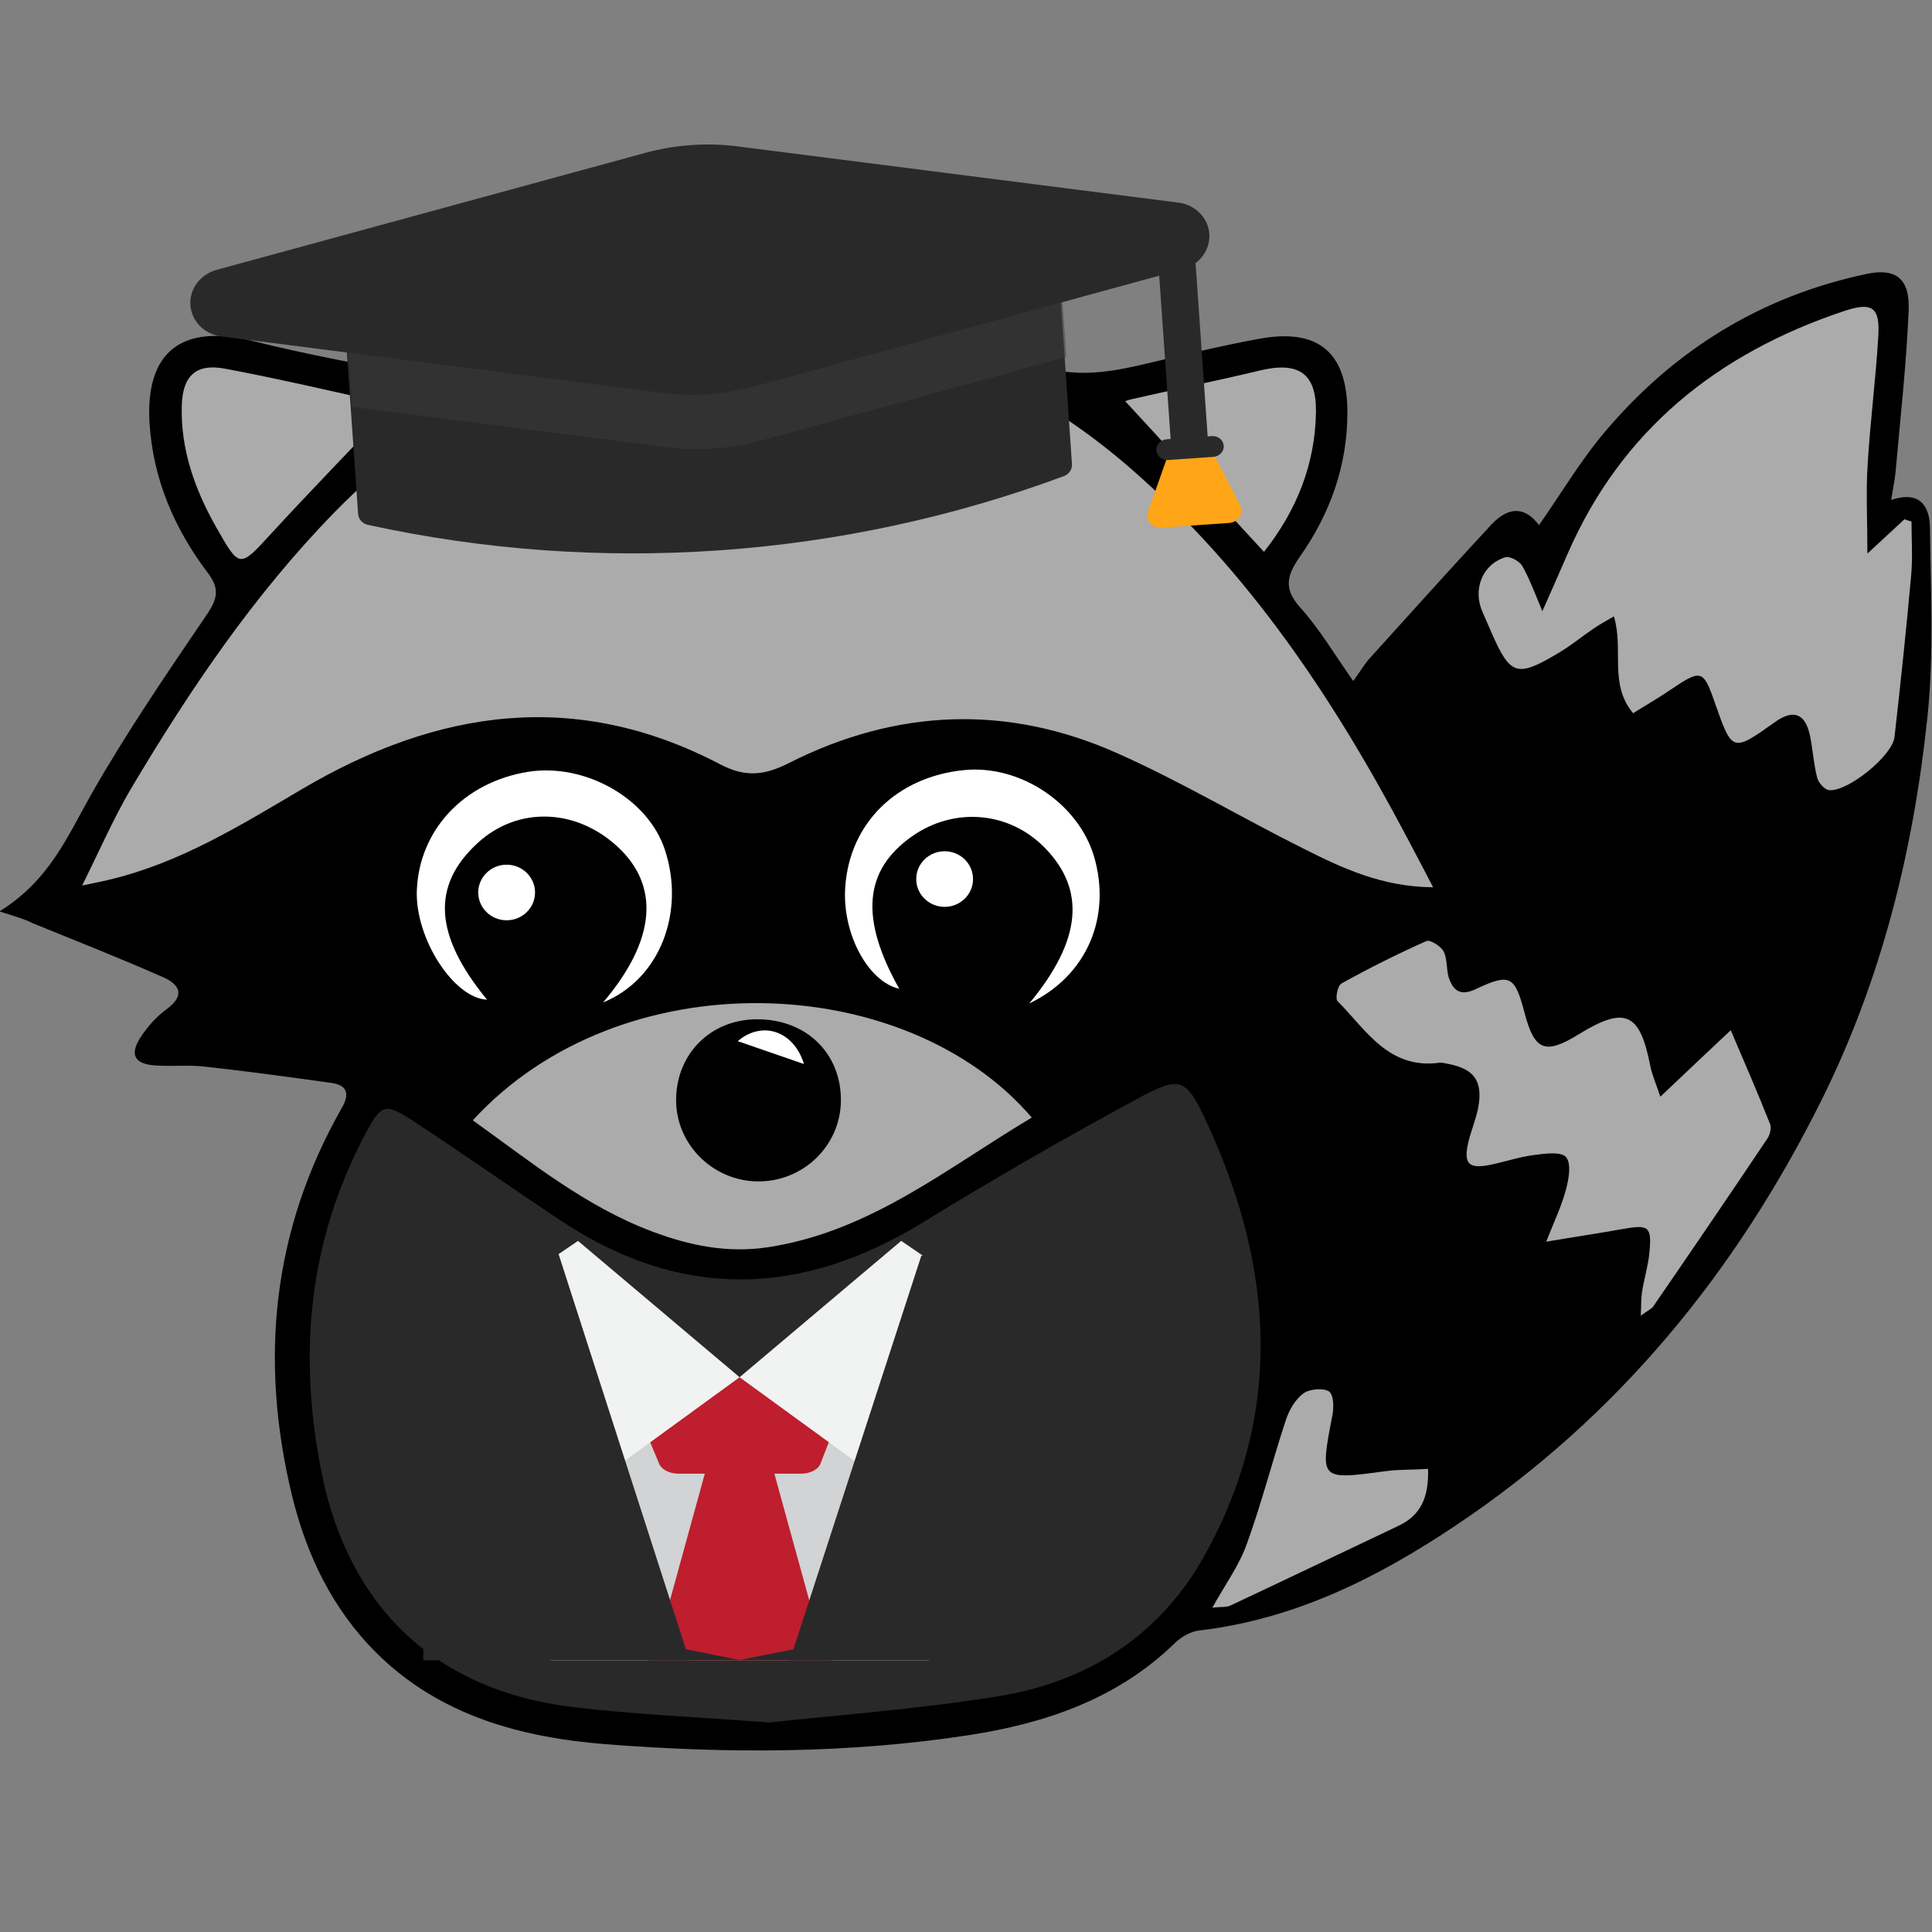 <svg width="64" height="64" viewBox="0 0 64 64" fill="none" xmlns="http://www.w3.org/2000/svg">
<rect x="0" y="0" width="64" height="64" fill="#808080" stroke="none"/>
<g clip-path="url(#clip0)">
<path d="M-0.018 30.191C1.644 29.163 2.241 27.691 3.03 26.301C4.197 24.253 5.533 22.296 6.86 20.347C7.204 19.837 7.279 19.5 6.893 18.99C5.776 17.518 5.071 15.873 4.953 14.015C4.81 11.638 6.037 10.709 8.396 11.301C10.202 11.754 12.041 12.082 13.872 12.444C14.913 12.65 15.745 12.222 16.593 11.433C16.106 11.203 15.694 11.055 15.341 10.816C15.123 10.66 14.88 10.372 14.88 10.133C14.88 9.911 15.14 9.55 15.358 9.492C16.181 9.278 17.055 8.966 17.878 9.04C19.188 9.163 20.473 9.566 21.766 9.846C21.925 9.879 22.077 9.903 22.387 9.953C22.387 9.27 22.345 8.653 22.404 8.045C22.446 7.559 22.564 7.074 22.74 6.614C23.017 5.857 23.588 5.783 24.109 6.4C24.739 7.132 25.411 7.831 25.982 8.596C26.788 9.681 27.972 9.928 29.198 10.232C30.701 10.602 32.28 10.972 33.59 11.729C35.043 12.568 36.37 12.42 37.823 12.082C39.124 11.778 40.426 11.457 41.736 11.219C43.693 10.865 44.634 11.696 44.634 13.661C44.634 15.413 44.071 17 43.072 18.423C42.635 19.048 42.501 19.492 43.072 20.125C43.71 20.832 44.197 21.663 44.827 22.559C45.07 22.23 45.213 21.975 45.406 21.77C46.733 20.306 48.051 18.834 49.395 17.387C49.899 16.844 50.462 16.704 50.982 17.395C51.73 16.326 52.368 15.24 53.174 14.294C55.45 11.605 58.322 9.813 61.841 9.073C62.782 8.875 63.269 9.212 63.227 10.273C63.151 12.074 62.95 13.867 62.79 15.66C62.765 15.923 62.706 16.186 62.647 16.564C63.63 16.227 63.924 16.811 63.932 17.477C63.957 19.574 64.067 21.688 63.848 23.76C63.386 28.159 62.337 32.427 60.346 36.432C57.508 42.139 53.586 46.958 48.194 50.552C45.608 52.279 42.878 53.644 39.712 54.014C39.435 54.047 39.124 54.228 38.923 54.425C37.033 56.267 34.665 57.081 32.112 57.476C28.115 58.093 24.092 58.093 20.078 57.78C17.265 57.558 14.577 56.835 12.486 54.771C11.008 53.307 10.152 51.506 9.673 49.541C8.59 45.067 9.009 40.758 11.327 36.695C11.579 36.251 11.52 35.947 10.975 35.873C9.572 35.676 8.17 35.486 6.759 35.33C6.238 35.273 5.701 35.33 5.172 35.297C4.458 35.256 4.273 34.944 4.668 34.343C4.894 34.006 5.18 33.677 5.508 33.439C6.154 32.97 5.953 32.608 5.382 32.362C3.962 31.737 2.526 31.169 1.09 30.585C0.821 30.445 0.511 30.363 -0.018 30.191Z" fill="black"/>
<path d="M16.729 10.297C17.905 9.787 18.955 10.033 19.895 10.313C20.869 10.601 21.734 11.259 22.666 11.719C22.927 11.843 23.271 11.9 23.54 11.843C23.649 11.818 23.75 11.399 23.725 11.177C23.607 10.05 23.448 8.931 23.271 7.583C23.683 7.788 23.842 7.83 23.943 7.928C24.825 8.8 25.631 9.762 26.588 10.527C27.084 10.922 27.84 11.061 28.512 11.168C31.921 11.719 34.835 13.257 37.388 15.461C41.36 18.898 44.191 23.166 46.601 27.73C46.878 28.248 47.147 28.767 47.474 29.392C45.794 29.383 44.459 28.758 43.157 28.1C41.1 27.073 39.118 25.888 37.01 24.951C33.357 23.323 29.687 23.479 26.127 25.28C25.346 25.674 24.716 25.765 23.876 25.329C19.089 22.813 14.495 23.487 9.986 26.151C7.962 27.344 5.946 28.594 3.603 29.145C3.376 29.202 3.141 29.244 2.721 29.334C3.309 28.15 3.763 27.105 4.334 26.135C6.274 22.87 8.398 19.721 11.069 16.982C12.757 15.255 14.663 13.8 16.847 12.698C17.485 12.377 18.09 12.04 18.728 12.78C18.61 11.588 17.754 10.979 16.729 10.297Z" fill="#ABABAB"/>
<path d="M61.86 18.338C62.389 17.845 62.741 17.524 63.086 17.203C63.161 17.228 63.245 17.253 63.321 17.277C63.321 17.861 63.363 18.453 63.312 19.029C63.153 20.822 62.96 22.623 62.758 24.415C62.691 25.032 61.213 26.233 60.592 26.175C60.44 26.159 60.239 25.929 60.197 25.764C60.079 25.312 60.054 24.843 59.962 24.391C59.81 23.634 59.416 23.478 58.794 23.922C57.383 24.925 57.383 24.925 56.804 23.272C56.426 22.179 56.35 22.162 55.334 22.853C54.948 23.116 54.545 23.346 54.1 23.626C53.285 22.656 53.797 21.504 53.462 20.419C53.193 20.575 52.983 20.69 52.79 20.822C52.404 21.085 52.034 21.389 51.631 21.628C50.254 22.45 50.035 22.384 49.414 20.97C49.313 20.748 49.221 20.517 49.12 20.296C48.776 19.547 49.086 18.708 49.859 18.462C50.01 18.412 50.329 18.585 50.422 18.741C50.665 19.161 50.833 19.629 51.093 20.246C51.404 19.547 51.664 18.955 51.925 18.355C53.697 14.276 56.871 11.71 61.087 10.304C62.028 9.991 62.279 10.181 62.221 11.143C62.137 12.557 61.952 13.972 61.868 15.394C61.809 16.282 61.86 17.203 61.86 18.338Z" fill="#ABABAB"/>
<path d="M15.662 37.112C20.566 31.758 30.006 32.145 34.179 37.021C31.374 38.691 28.83 40.796 25.454 41.314C24.11 41.52 22.851 41.265 21.608 40.796C19.39 39.965 17.593 38.493 15.662 37.112ZM27.856 36.47C27.872 34.892 26.705 33.757 25.067 33.765C23.539 33.773 22.405 34.908 22.397 36.429C22.389 37.893 23.59 39.102 25.067 39.135C26.588 39.168 27.839 37.967 27.856 36.47Z" fill="#ABABAB"/>
<path d="M54.999 36.331C55.881 35.492 56.645 34.776 57.334 34.127C57.796 35.212 58.233 36.216 58.636 37.235C58.686 37.359 58.636 37.572 58.56 37.696C57.309 39.563 56.041 41.421 54.764 43.28C54.705 43.362 54.596 43.403 54.353 43.584C54.37 43.222 54.361 43.008 54.395 42.794C54.462 42.367 54.596 41.939 54.638 41.503C54.722 40.623 54.621 40.558 53.748 40.714C52.967 40.854 52.178 40.969 51.22 41.133C51.489 40.451 51.733 39.941 51.875 39.406C51.968 39.053 52.06 38.543 51.875 38.329C51.716 38.14 51.161 38.214 50.8 38.263C50.305 38.329 49.826 38.494 49.339 38.592C48.651 38.724 48.483 38.551 48.634 37.86C48.726 37.466 48.894 37.079 48.97 36.684C49.129 35.796 48.827 35.401 47.945 35.237C47.861 35.221 47.777 35.196 47.693 35.204C45.997 35.434 45.258 34.119 44.309 33.165C44.225 33.083 44.309 32.655 44.435 32.581C45.35 32.071 46.291 31.602 47.248 31.175C47.366 31.117 47.727 31.339 47.819 31.512C47.953 31.767 47.903 32.104 47.995 32.392C48.138 32.803 48.365 33.008 48.877 32.77C50.028 32.227 50.179 32.318 50.507 33.568C50.834 34.809 51.187 34.949 52.304 34.258C53.832 33.321 54.319 33.543 54.663 35.286C54.714 35.574 54.848 35.862 54.999 36.331Z" fill="#ABABAB"/>
<path d="M12.991 13.446C11.631 14.877 10.287 16.259 8.986 17.673C7.936 18.816 7.944 18.841 7.172 17.484C6.458 16.226 5.979 14.893 6.021 13.43C6.055 12.443 6.491 12.032 7.457 12.213C9.288 12.558 11.102 12.986 12.924 13.388C13 13.413 13.05 13.495 12.991 13.446Z" fill="#ABABAB"/>
<path d="M41.871 18.281C40.242 16.513 38.739 14.885 37.236 13.248C37.109 13.314 36.983 13.38 36.866 13.446C37.076 13.372 37.278 13.273 37.487 13.224C38.89 12.903 40.309 12.615 41.712 12.278C43.005 11.965 43.609 12.352 43.593 13.643C43.568 15.378 42.955 16.908 41.871 18.281Z" fill="#ABABAB"/>
<path d="M47.307 48.659C47.333 49.596 47.072 50.197 46.316 50.55C44.461 51.43 42.605 52.318 40.749 53.19C40.614 53.248 40.446 53.223 40.161 53.256C40.581 52.499 41.043 51.866 41.294 51.167C41.79 49.81 42.143 48.412 42.596 47.039C42.705 46.71 42.907 46.356 43.176 46.159C43.377 46.011 43.831 45.97 44.024 46.093C44.183 46.2 44.192 46.636 44.133 46.907C43.722 49.037 43.713 49.029 45.905 48.733C46.35 48.675 46.787 48.692 47.307 48.659Z" fill="#ABABAB"/>
<path d="M34.097 33.24C35.836 31.143 35.97 29.482 34.618 28.092C33.434 26.875 31.611 26.719 30.209 27.706C28.613 28.832 28.479 30.428 29.789 32.755C28.748 32.517 27.891 30.913 28 29.383C28.143 27.27 29.705 25.732 31.939 25.51C33.795 25.329 35.71 26.604 36.239 28.364C36.827 30.362 36.02 32.319 34.097 33.24Z" fill="white"/>
<path d="M19.98 33.206C21.744 31.125 21.862 29.333 20.442 28.034C19.057 26.767 17.142 26.718 15.832 27.918C14.278 29.333 14.379 30.977 16.134 33.116C15.043 33.075 13.749 31.101 13.808 29.497C13.884 27.507 15.353 25.912 17.495 25.567C19.376 25.27 21.475 26.446 22.03 28.165C22.701 30.221 21.862 32.441 19.98 33.206Z" fill="white"/>
<path d="M26.632 35.247C25.826 34.967 25.162 34.737 24.439 34.49C25.246 33.8 26.296 34.145 26.632 35.247Z" fill="white"/>
<path d="M16.783 30.486C17.303 30.486 17.724 30.073 17.724 29.565C17.724 29.056 17.303 28.644 16.783 28.644C16.264 28.644 15.842 29.056 15.842 29.565C15.842 30.073 16.264 30.486 16.783 30.486Z" fill="white"/>
<path d="M31.292 30.041C31.812 30.041 32.233 29.629 32.233 29.12C32.233 28.611 31.812 28.199 31.292 28.199C30.773 28.199 30.351 28.611 30.351 29.12C30.351 29.629 30.773 30.041 31.292 30.041Z" fill="white"/>
<rect x="36.727" y="13.113" width="0.545" height="0.477" fill="black"/>
</g>
<path d="M25.478 57.06C22.984 56.871 20.968 56.789 18.978 56.55C14.459 56.007 11.579 53.269 10.671 48.869C9.865 44.93 10.193 41.155 12.108 37.553C12.628 36.575 12.746 36.517 13.687 37.134C15.333 38.211 16.937 39.346 18.575 40.432C22.556 43.08 26.537 42.965 30.568 40.497C32.878 39.075 35.238 37.718 37.623 36.427C39.135 35.604 39.286 35.678 40.017 37.274C42.2 42.035 42.519 46.83 39.899 51.534C38.421 54.19 36.01 55.736 32.987 56.205C30.341 56.624 27.67 56.822 25.478 57.06Z" fill="#2A292A"/>
<g clip-path="url(#clip1)">
<path d="M30.776 45.623V55.638C26.624 56.121 22.376 56.121 18.224 55.638V45.623H30.776Z" fill="#D1D3D4"/>
<path d="M26.494 48.818H22.479C22.333 48.817 22.191 48.785 22.075 48.726C21.959 48.667 21.875 48.584 21.837 48.491L20.873 46.179C20.847 46.114 20.843 46.046 20.863 45.98C20.883 45.913 20.925 45.851 20.987 45.797C21.049 45.744 21.129 45.7 21.221 45.67C21.312 45.64 21.413 45.624 21.516 45.623H27.431C27.533 45.624 27.634 45.64 27.726 45.67C27.817 45.7 27.897 45.744 27.959 45.797C28.021 45.851 28.064 45.913 28.084 45.98C28.103 46.046 28.1 46.114 28.073 46.179L27.177 48.491C27.137 48.589 27.047 48.675 26.923 48.734C26.799 48.794 26.647 48.823 26.494 48.818Z" fill="#BE1E2D"/>
<path d="M27.605 55.912C26.574 55.974 25.544 56 24.5 56C23.456 56 22.426 56 21.395 55.912L23.603 47.891H25.397L27.605 55.912Z" fill="#BE1E2D"/>
<path d="M24.5 45.623L19.602 49.188L16.712 42.765L19.147 41.106L24.5 45.623Z" fill="#F1F2F2"/>
<path d="M24.5 45.623L29.398 49.188L32.288 42.765L29.853 41.106L24.5 45.623Z" fill="#F1F2F2"/>
<path d="M23.162 56C20.061 55.941 16.986 55.606 14.022 55.003L14.129 42.765C14.124 42.554 14.233 42.35 14.437 42.188C14.641 42.027 14.925 41.918 15.239 41.882L18.491 41.503L23.162 56ZM34.978 54.977C32.016 55.588 28.941 55.932 25.838 56L30.522 41.591L33.774 41.971C34.088 42.006 34.373 42.115 34.576 42.277C34.78 42.438 34.889 42.643 34.885 42.853L34.978 54.977Z" fill="#2A292A"/>
<path d="M25.889 57L27 55L24.5 55.5L22 55L22.556 57H25.889Z" fill="#2A292A" stroke="#2A292A"/>
</g>
<g clip-path="url(#clip2)">
<path d="M35.027 8.31L11.37 9.964L11.863 17.027C11.87 17.112 11.904 17.192 11.962 17.257C12.02 17.321 12.099 17.366 12.186 17.386C19.847 19.063 27.887 18.501 35.24 15.773C35.324 15.742 35.396 15.686 35.444 15.615C35.493 15.543 35.516 15.458 35.51 15.374L35.027 8.31Z" fill="#2A292A"/>
<path opacity="0.5" d="M35.103 8.654L35.325 11.826L25.174 14.601C24.176 14.871 23.131 14.944 22.105 14.816L11.667 13.48L11.445 10.308L35.103 8.654Z" fill="#3B3C3D"/>
<path d="M21.372 5.065L7.152 8.946C6.894 9.023 6.67 9.179 6.516 9.39C6.363 9.601 6.289 9.854 6.307 10.108C6.325 10.362 6.433 10.602 6.614 10.79C6.795 10.977 7.039 11.101 7.305 11.141L21.928 13.015C22.953 13.147 23.999 13.073 24.996 12.801L39.215 8.909C39.474 8.833 39.698 8.677 39.851 8.466C40.005 8.255 40.078 8.002 40.06 7.748C40.043 7.494 39.934 7.253 39.753 7.066C39.572 6.878 39.328 6.755 39.062 6.715L24.44 4.85C23.415 4.719 22.369 4.792 21.372 5.065Z" fill="#2A292A"/>
<path d="M39.571 8.241L38.344 8.327L38.874 15.909L40.101 15.823L39.571 8.241Z" fill="#2A292A"/>
<path d="M40.717 17.323L38.474 17.48C38.402 17.486 38.33 17.474 38.264 17.447C38.198 17.42 38.141 17.377 38.097 17.324C38.053 17.27 38.025 17.207 38.013 17.14C38.002 17.073 38.008 17.004 38.032 16.94L38.795 14.781L40.023 14.695L41.079 16.727C41.111 16.787 41.127 16.854 41.125 16.922C41.123 16.99 41.103 17.057 41.068 17.116C41.032 17.175 40.981 17.225 40.919 17.261C40.858 17.297 40.788 17.319 40.717 17.323Z" fill="#FFA517"/>
<path d="M40.143 14.446L38.651 14.551C38.447 14.565 38.292 14.731 38.305 14.921C38.319 15.111 38.495 15.253 38.7 15.239L40.191 15.135C40.396 15.12 40.551 14.955 40.538 14.765C40.524 14.575 40.348 14.432 40.143 14.446Z" fill="#2A292A"/>
</g>
<defs>
<clipPath id="clip0">
<rect width="64" height="64" fill="white"/>
</clipPath>
<clipPath id="clip1">
<rect width="21" height="14" fill="white" transform="translate(14 41)"/>
</clipPath>
<clipPath id="clip2">
<rect width="35" height="14" fill="white" transform="translate(6.019 5.986) rotate(-4)"/>
</clipPath>
</defs>
</svg>
